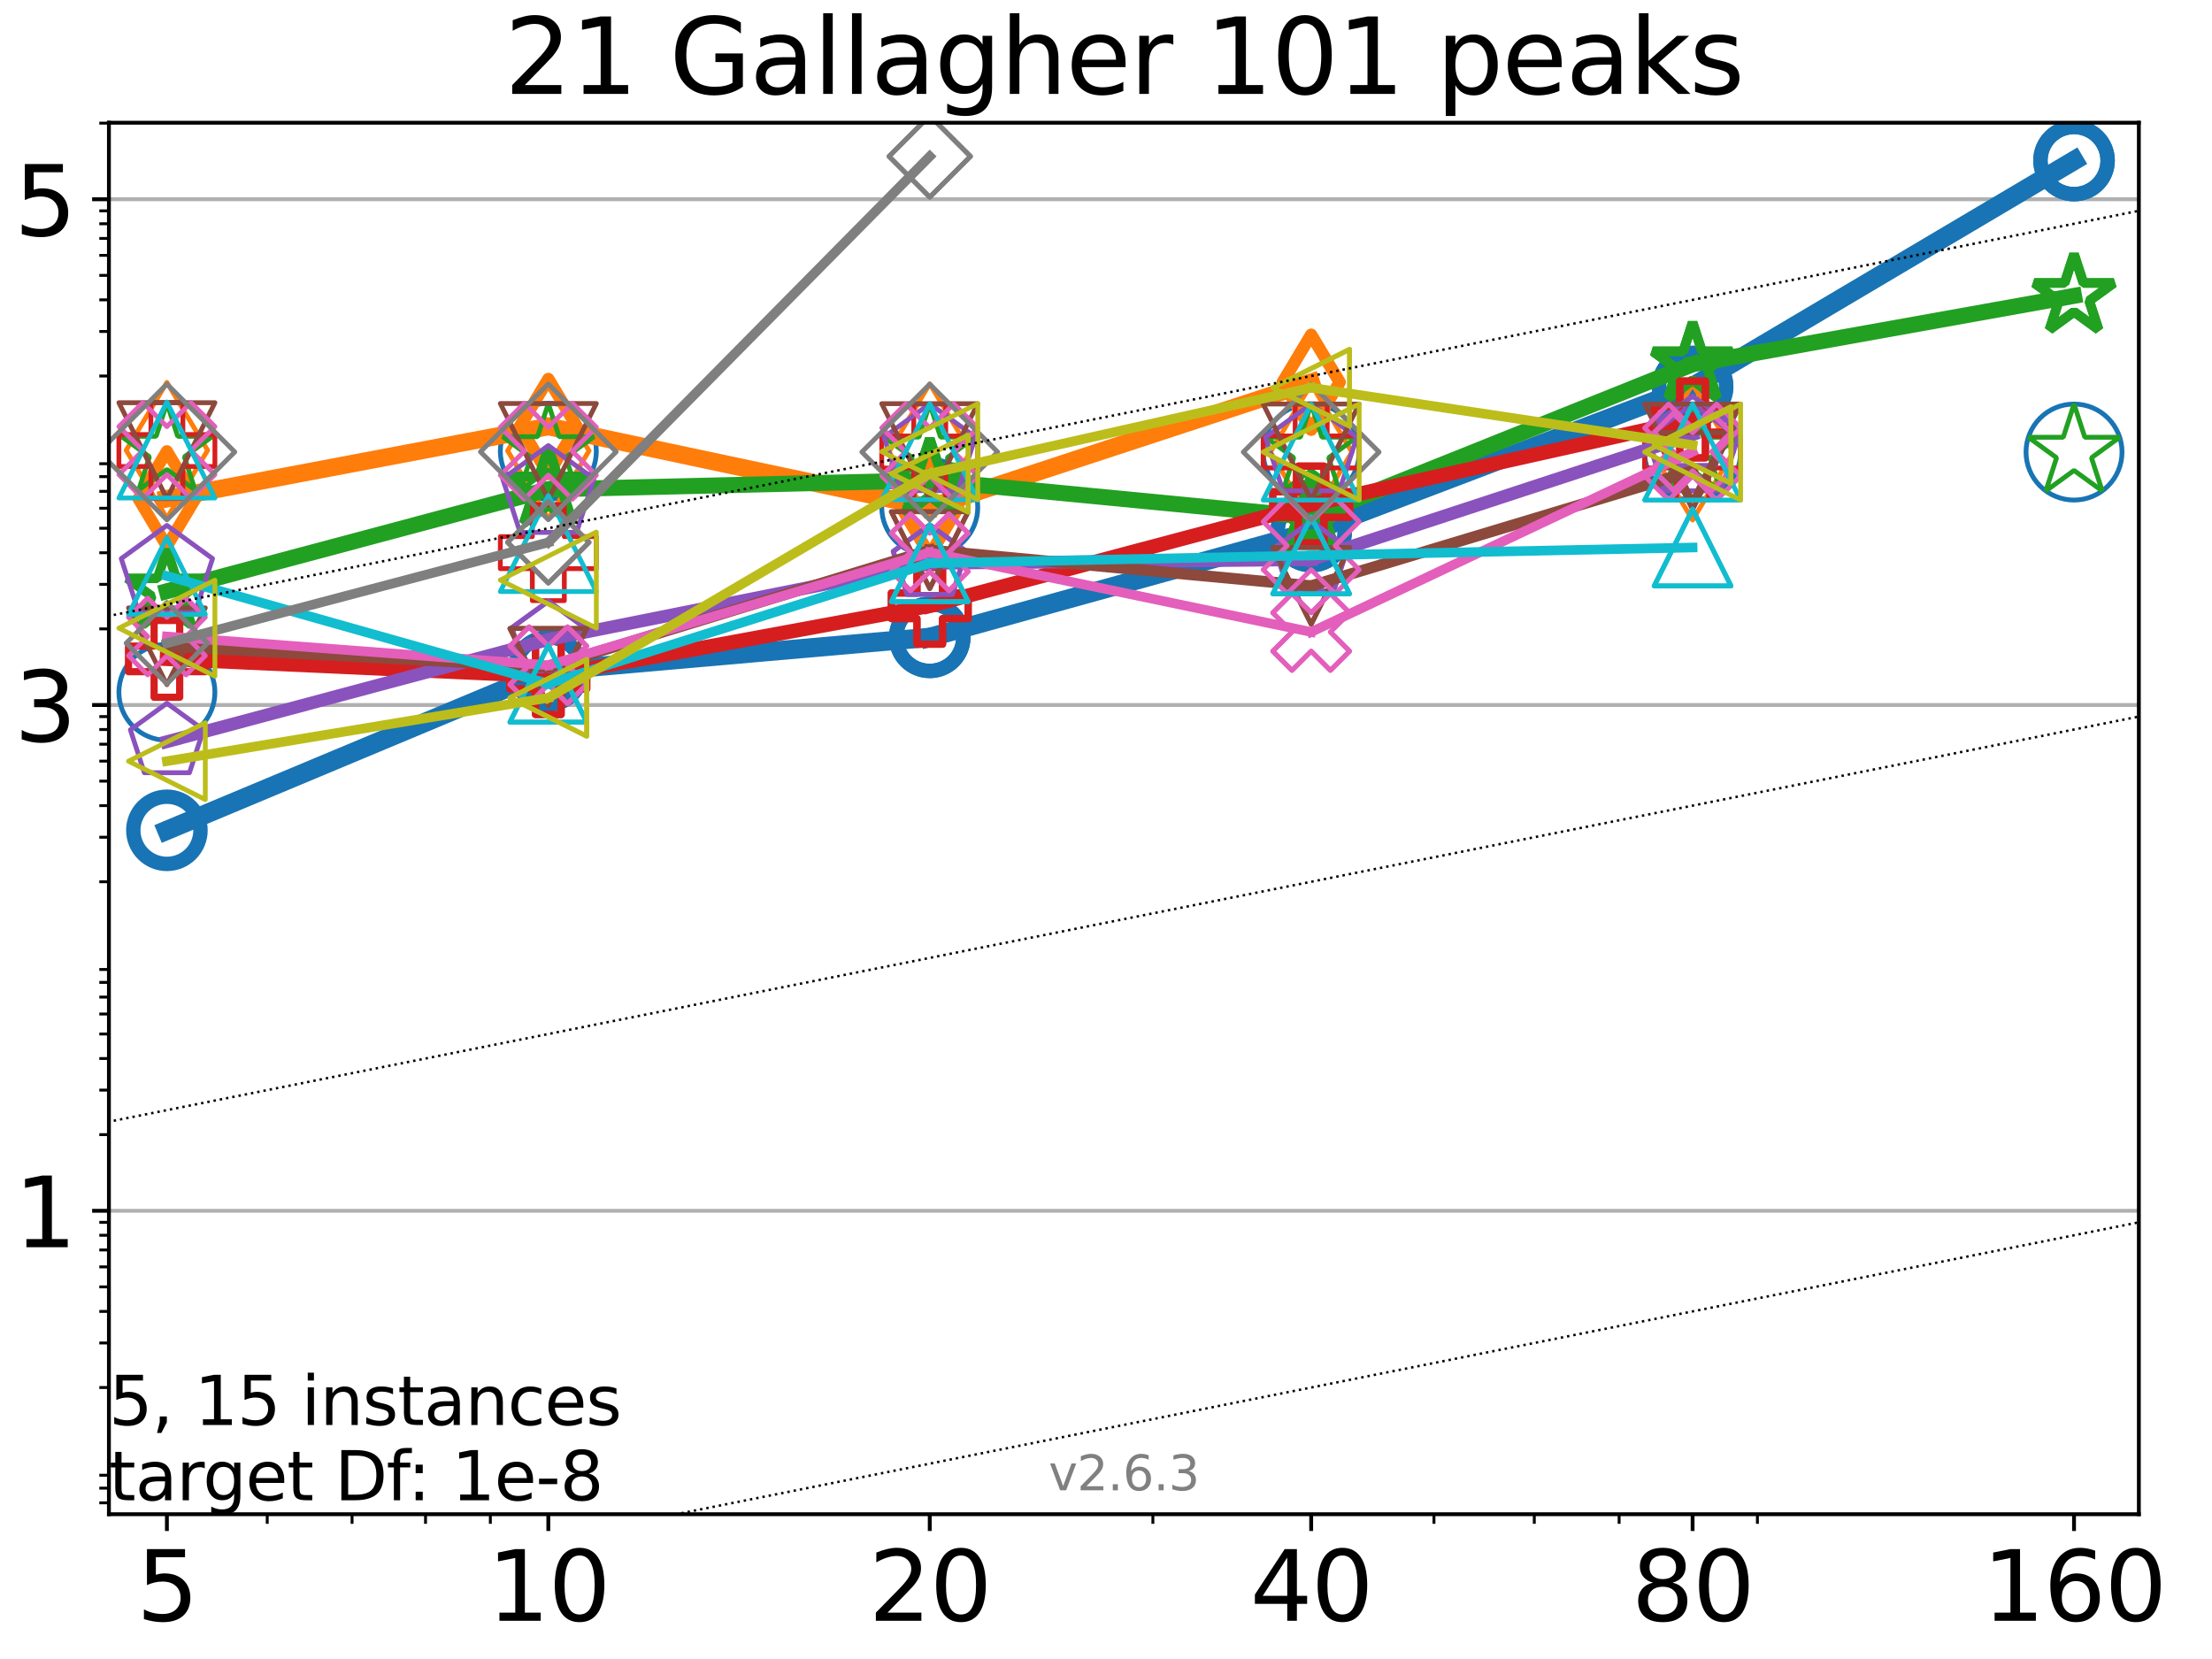 <?xml version="1.0" encoding="utf-8" standalone="no"?>
<!DOCTYPE svg PUBLIC "-//W3C//DTD SVG 1.1//EN"
  "http://www.w3.org/Graphics/SVG/1.1/DTD/svg11.dtd">
<svg height="345.6pt" version="1.1" viewBox="0 0 460.8 345.6" width="460.8pt" xmlns="http://www.w3.org/2000/svg" xmlns:xlink="http://www.w3.org/1999/xlink">
 <defs>
  <style type="text/css">*{stroke-linecap:butt;stroke-linejoin:round;}</style>
 </defs>
 <g id="figure_1">
  <g id="patch_1">
   <path d="M 0 345.6 
L 460.8 345.6 
L 460.8 0 
L 0 0 
z
" style="fill:#ffffff;"/>
  </g>
  <g id="axes_1">
   <g id="patch_2">
    <path d="M 22.69 315.44 
L 445.56 315.44 
L 445.56 25.56 
L 22.69 25.56 
z
" style="fill:#ffffff;"/>
   </g>
   <g id="matplotlib.axis_1">
    <g id="xtick_1">
     <g id="line2d_1">
      <defs>
       <path d="M 0 0 
L 0 3.5 
" id="m6626834ebb" style="stroke:#000000;stroke-width:0.8;"/>
      </defs>
      <g>
       <use style="stroke:#000000;stroke-width:0.8;" x="34.768" xlink:href="#m6626834ebb" y="315.44"/>
      </g>
     </g>
     <g id="text_1">
      <!-- 5 -->
      <g transform="translate(28.405 337.637)scale(0.2 -0.2)">
       <defs>
        <path d="M 691 4666 
L 3169 4666 
L 3169 4134 
L 1269 4134 
L 1269 2991 
Q 1406 3038 1543 3061 
Q 1681 3084 1819 3084 
Q 2600 3084 3056 2656 
Q 3513 2228 3513 1497 
Q 3513 744 3044 326 
Q 2575 -91 1722 -91 
Q 1428 -91 1123 -41 
Q 819 9 494 109 
L 494 744 
Q 775 591 1075 516 
Q 1375 441 1709 441 
Q 2250 441 2565 725 
Q 2881 1009 2881 1497 
Q 2881 1984 2565 2268 
Q 2250 2553 1709 2553 
Q 1456 2553 1204 2497 
Q 953 2441 691 2322 
L 691 4666 
z
" id="DejaVuSans-35" transform="scale(0.016)"/>
       </defs>
       <use xlink:href="#DejaVuSans-35"/>
      </g>
     </g>
    </g>
    <g id="xtick_2">
     <g id="line2d_2">
      <g>
       <use style="stroke:#000000;stroke-width:0.8;" x="114.226" xlink:href="#m6626834ebb" y="315.44"/>
      </g>
     </g>
     <g id="text_2">
      <!-- 10 -->
      <g transform="translate(101.501 337.637)scale(0.2 -0.2)">
       <defs>
        <path d="M 794 531 
L 1825 531 
L 1825 4091 
L 703 3866 
L 703 4441 
L 1819 4666 
L 2450 4666 
L 2450 531 
L 3481 531 
L 3481 0 
L 794 0 
L 794 531 
z
" id="DejaVuSans-31" transform="scale(0.016)"/>
        <path d="M 2034 4250 
Q 1547 4250 1301 3770 
Q 1056 3291 1056 2328 
Q 1056 1369 1301 889 
Q 1547 409 2034 409 
Q 2525 409 2770 889 
Q 3016 1369 3016 2328 
Q 3016 3291 2770 3770 
Q 2525 4250 2034 4250 
z
M 2034 4750 
Q 2819 4750 3233 4129 
Q 3647 3509 3647 2328 
Q 3647 1150 3233 529 
Q 2819 -91 2034 -91 
Q 1250 -91 836 529 
Q 422 1150 422 2328 
Q 422 3509 836 4129 
Q 1250 4750 2034 4750 
z
" id="DejaVuSans-30" transform="scale(0.016)"/>
       </defs>
       <use xlink:href="#DejaVuSans-31"/>
       <use x="63.623" xlink:href="#DejaVuSans-30"/>
      </g>
     </g>
    </g>
    <g id="xtick_3">
     <g id="line2d_3">
      <g>
       <use style="stroke:#000000;stroke-width:0.8;" x="193.684" xlink:href="#m6626834ebb" y="315.44"/>
      </g>
     </g>
     <g id="text_3">
      <!-- 20 -->
      <g transform="translate(180.959 337.637)scale(0.2 -0.2)">
       <defs>
        <path d="M 1228 531 
L 3431 531 
L 3431 0 
L 469 0 
L 469 531 
Q 828 903 1448 1529 
Q 2069 2156 2228 2338 
Q 2531 2678 2651 2914 
Q 2772 3150 2772 3378 
Q 2772 3750 2511 3984 
Q 2250 4219 1831 4219 
Q 1534 4219 1204 4116 
Q 875 4013 500 3803 
L 500 4441 
Q 881 4594 1212 4672 
Q 1544 4750 1819 4750 
Q 2544 4750 2975 4387 
Q 3406 4025 3406 3419 
Q 3406 3131 3298 2873 
Q 3191 2616 2906 2266 
Q 2828 2175 2409 1742 
Q 1991 1309 1228 531 
z
" id="DejaVuSans-32" transform="scale(0.016)"/>
       </defs>
       <use xlink:href="#DejaVuSans-32"/>
       <use x="63.623" xlink:href="#DejaVuSans-30"/>
      </g>
     </g>
    </g>
    <g id="xtick_4">
     <g id="line2d_4">
      <g>
       <use style="stroke:#000000;stroke-width:0.8;" x="273.142" xlink:href="#m6626834ebb" y="315.44"/>
      </g>
     </g>
     <g id="text_4">
      <!-- 40 -->
      <g transform="translate(260.417 337.637)scale(0.2 -0.2)">
       <defs>
        <path d="M 2419 4116 
L 825 1625 
L 2419 1625 
L 2419 4116 
z
M 2253 4666 
L 3047 4666 
L 3047 1625 
L 3713 1625 
L 3713 1100 
L 3047 1100 
L 3047 0 
L 2419 0 
L 2419 1100 
L 313 1100 
L 313 1709 
L 2253 4666 
z
" id="DejaVuSans-34" transform="scale(0.016)"/>
       </defs>
       <use xlink:href="#DejaVuSans-34"/>
       <use x="63.623" xlink:href="#DejaVuSans-30"/>
      </g>
     </g>
    </g>
    <g id="xtick_5">
     <g id="line2d_5">
      <g>
       <use style="stroke:#000000;stroke-width:0.8;" x="352.6" xlink:href="#m6626834ebb" y="315.44"/>
      </g>
     </g>
     <g id="text_5">
      <!-- 80 -->
      <g transform="translate(339.875 337.637)scale(0.2 -0.2)">
       <defs>
        <path d="M 2034 2216 
Q 1584 2216 1326 1975 
Q 1069 1734 1069 1313 
Q 1069 891 1326 650 
Q 1584 409 2034 409 
Q 2484 409 2743 651 
Q 3003 894 3003 1313 
Q 3003 1734 2745 1975 
Q 2488 2216 2034 2216 
z
M 1403 2484 
Q 997 2584 770 2862 
Q 544 3141 544 3541 
Q 544 4100 942 4425 
Q 1341 4750 2034 4750 
Q 2731 4750 3128 4425 
Q 3525 4100 3525 3541 
Q 3525 3141 3298 2862 
Q 3072 2584 2669 2484 
Q 3125 2378 3379 2068 
Q 3634 1759 3634 1313 
Q 3634 634 3220 271 
Q 2806 -91 2034 -91 
Q 1263 -91 848 271 
Q 434 634 434 1313 
Q 434 1759 690 2068 
Q 947 2378 1403 2484 
z
M 1172 3481 
Q 1172 3119 1398 2916 
Q 1625 2713 2034 2713 
Q 2441 2713 2670 2916 
Q 2900 3119 2900 3481 
Q 2900 3844 2670 4047 
Q 2441 4250 2034 4250 
Q 1625 4250 1398 4047 
Q 1172 3844 1172 3481 
z
" id="DejaVuSans-38" transform="scale(0.016)"/>
       </defs>
       <use xlink:href="#DejaVuSans-38"/>
       <use x="63.623" xlink:href="#DejaVuSans-30"/>
      </g>
     </g>
    </g>
    <g id="xtick_6">
     <g id="line2d_6">
      <g>
       <use style="stroke:#000000;stroke-width:0.8;" x="432.058" xlink:href="#m6626834ebb" y="315.44"/>
      </g>
     </g>
     <g id="text_6">
      <!-- 160 -->
      <g transform="translate(412.97 337.637)scale(0.2 -0.2)">
       <defs>
        <path d="M 2113 2584 
Q 1688 2584 1439 2293 
Q 1191 2003 1191 1497 
Q 1191 994 1439 701 
Q 1688 409 2113 409 
Q 2538 409 2786 701 
Q 3034 994 3034 1497 
Q 3034 2003 2786 2293 
Q 2538 2584 2113 2584 
z
M 3366 4563 
L 3366 3988 
Q 3128 4100 2886 4159 
Q 2644 4219 2406 4219 
Q 1781 4219 1451 3797 
Q 1122 3375 1075 2522 
Q 1259 2794 1537 2939 
Q 1816 3084 2150 3084 
Q 2853 3084 3261 2657 
Q 3669 2231 3669 1497 
Q 3669 778 3244 343 
Q 2819 -91 2113 -91 
Q 1303 -91 875 529 
Q 447 1150 447 2328 
Q 447 3434 972 4092 
Q 1497 4750 2381 4750 
Q 2619 4750 2861 4703 
Q 3103 4656 3366 4563 
z
" id="DejaVuSans-36" transform="scale(0.016)"/>
       </defs>
       <use xlink:href="#DejaVuSans-31"/>
       <use x="63.623" xlink:href="#DejaVuSans-36"/>
       <use x="127.246" xlink:href="#DejaVuSans-30"/>
      </g>
     </g>
    </g>
    <g id="xtick_7">
     <g id="line2d_7">
      <defs>
       <path d="M 0 0 
L 0 2 
" id="m91f72ee515" style="stroke:#000000;stroke-width:0.6;"/>
      </defs>
      <g>
       <use style="stroke:#000000;stroke-width:0.6;" x="55.668" xlink:href="#m91f72ee515" y="315.44"/>
      </g>
     </g>
    </g>
    <g id="xtick_8">
     <g id="line2d_8">
      <g>
       <use style="stroke:#000000;stroke-width:0.6;" x="73.339" xlink:href="#m91f72ee515" y="315.44"/>
      </g>
     </g>
    </g>
    <g id="xtick_9">
     <g id="line2d_9">
      <g>
       <use style="stroke:#000000;stroke-width:0.6;" x="88.646" xlink:href="#m91f72ee515" y="315.44"/>
      </g>
     </g>
    </g>
    <g id="xtick_10">
     <g id="line2d_10">
      <g>
       <use style="stroke:#000000;stroke-width:0.6;" x="102.148" xlink:href="#m91f72ee515" y="315.44"/>
      </g>
     </g>
    </g>
    <g id="xtick_11">
     <g id="line2d_11">
      <g>
       <use style="stroke:#000000;stroke-width:0.6;" x="240.164" xlink:href="#m91f72ee515" y="315.44"/>
      </g>
     </g>
    </g>
    <g id="xtick_12">
     <g id="line2d_12">
      <g>
       <use style="stroke:#000000;stroke-width:0.6;" x="298.721" xlink:href="#m91f72ee515" y="315.44"/>
      </g>
     </g>
    </g>
    <g id="xtick_13">
     <g id="line2d_13">
      <g>
       <use style="stroke:#000000;stroke-width:0.6;" x="319.622" xlink:href="#m91f72ee515" y="315.44"/>
      </g>
     </g>
    </g>
    <g id="xtick_14">
     <g id="line2d_14">
      <g>
       <use style="stroke:#000000;stroke-width:0.6;" x="337.293" xlink:href="#m91f72ee515" y="315.44"/>
      </g>
     </g>
    </g>
    <g id="xtick_15">
     <g id="line2d_15">
      <g>
       <use style="stroke:#000000;stroke-width:0.6;" x="366.102" xlink:href="#m91f72ee515" y="315.44"/>
      </g>
     </g>
    </g>
   </g>
   <g id="matplotlib.axis_2">
    <g id="ytick_1">
     <g id="line2d_16">
      <path clip-path="url(#p3a208c6395)" d="M 22.69 252.225 
L 445.56 252.225 
" style="fill:none;stroke:#b0b0b0;stroke-linecap:square;stroke-width:0.8;"/>
     </g>
     <g id="line2d_17">
      <defs>
       <path d="M 0 0 
L -3.5 0 
" id="mbc6feb5f16" style="stroke:#000000;stroke-width:0.8;"/>
      </defs>
      <g>
       <use style="stroke:#000000;stroke-width:0.8;" x="22.69" xlink:href="#mbc6feb5f16" y="252.225"/>
      </g>
     </g>
     <g id="text_7">
      <!-- 1 -->
      <g transform="translate(2.965 259.823)scale(0.2 -0.2)">
       <use xlink:href="#DejaVuSans-31"/>
      </g>
     </g>
    </g>
    <g id="ytick_2">
     <g id="line2d_18">
      <path clip-path="url(#p3a208c6395)" d="M 22.69 146.867 
L 445.56 146.867 
" style="fill:none;stroke:#b0b0b0;stroke-linecap:square;stroke-width:0.8;"/>
     </g>
     <g id="line2d_19">
      <g>
       <use style="stroke:#000000;stroke-width:0.8;" x="22.69" xlink:href="#mbc6feb5f16" y="146.867"/>
      </g>
     </g>
     <g id="text_8">
      <!-- 3 -->
      <g transform="translate(2.965 154.465)scale(0.2 -0.2)">
       <defs>
        <path d="M 2597 2516 
Q 3050 2419 3304 2112 
Q 3559 1806 3559 1356 
Q 3559 666 3084 287 
Q 2609 -91 1734 -91 
Q 1441 -91 1130 -33 
Q 819 25 488 141 
L 488 750 
Q 750 597 1062 519 
Q 1375 441 1716 441 
Q 2309 441 2620 675 
Q 2931 909 2931 1356 
Q 2931 1769 2642 2001 
Q 2353 2234 1838 2234 
L 1294 2234 
L 1294 2753 
L 1863 2753 
Q 2328 2753 2575 2939 
Q 2822 3125 2822 3475 
Q 2822 3834 2567 4026 
Q 2313 4219 1838 4219 
Q 1578 4219 1281 4162 
Q 984 4106 628 3988 
L 628 4550 
Q 988 4650 1302 4700 
Q 1616 4750 1894 4750 
Q 2613 4750 3031 4423 
Q 3450 4097 3450 3541 
Q 3450 3153 3228 2886 
Q 3006 2619 2597 2516 
z
" id="DejaVuSans-33" transform="scale(0.016)"/>
       </defs>
       <use xlink:href="#DejaVuSans-33"/>
      </g>
     </g>
    </g>
    <g id="ytick_3">
     <g id="line2d_20">
      <path clip-path="url(#p3a208c6395)" d="M 22.69 41.508 
L 445.56 41.508 
" style="fill:none;stroke:#b0b0b0;stroke-linecap:square;stroke-width:0.8;"/>
     </g>
     <g id="line2d_21">
      <g>
       <use style="stroke:#000000;stroke-width:0.8;" x="22.69" xlink:href="#mbc6feb5f16" y="41.508"/>
      </g>
     </g>
     <g id="text_9">
      <!-- 5 -->
      <g transform="translate(2.965 49.107)scale(0.2 -0.2)">
       <use xlink:href="#DejaVuSans-35"/>
      </g>
     </g>
    </g>
    <g id="ytick_4">
     <g id="line2d_22">
      <defs>
       <path d="M 0 0 
L -2 0 
" id="m55be71b959" style="stroke:#000000;stroke-width:0.6;"/>
      </defs>
      <g>
       <use style="stroke:#000000;stroke-width:0.6;" x="22.69" xlink:href="#m55be71b959" y="313.064"/>
      </g>
     </g>
    </g>
    <g id="ytick_5">
     <g id="line2d_23">
      <g>
       <use style="stroke:#000000;stroke-width:0.6;" x="22.69" xlink:href="#m55be71b959" y="310.009"/>
      </g>
     </g>
    </g>
    <g id="ytick_6">
     <g id="line2d_24">
      <g>
       <use style="stroke:#000000;stroke-width:0.6;" x="22.69" xlink:href="#m55be71b959" y="307.315"/>
      </g>
     </g>
    </g>
    <g id="ytick_7">
     <g id="line2d_25">
      <g>
       <use style="stroke:#000000;stroke-width:0.6;" x="22.69" xlink:href="#m55be71b959" y="289.046"/>
      </g>
     </g>
    </g>
    <g id="ytick_8">
     <g id="line2d_26">
      <g>
       <use style="stroke:#000000;stroke-width:0.6;" x="22.69" xlink:href="#m55be71b959" y="279.77"/>
      </g>
     </g>
    </g>
    <g id="ytick_9">
     <g id="line2d_27">
      <g>
       <use style="stroke:#000000;stroke-width:0.6;" x="22.69" xlink:href="#m55be71b959" y="273.188"/>
      </g>
     </g>
    </g>
    <g id="ytick_10">
     <g id="line2d_28">
      <g>
       <use style="stroke:#000000;stroke-width:0.6;" x="22.69" xlink:href="#m55be71b959" y="268.083"/>
      </g>
     </g>
    </g>
    <g id="ytick_11">
     <g id="line2d_29">
      <g>
       <use style="stroke:#000000;stroke-width:0.6;" x="22.69" xlink:href="#m55be71b959" y="263.912"/>
      </g>
     </g>
    </g>
    <g id="ytick_12">
     <g id="line2d_30">
      <g>
       <use style="stroke:#000000;stroke-width:0.6;" x="22.69" xlink:href="#m55be71b959" y="260.385"/>
      </g>
     </g>
    </g>
    <g id="ytick_13">
     <g id="line2d_31">
      <g>
       <use style="stroke:#000000;stroke-width:0.6;" x="22.69" xlink:href="#m55be71b959" y="257.33"/>
      </g>
     </g>
    </g>
    <g id="ytick_14">
     <g id="line2d_32">
      <g>
       <use style="stroke:#000000;stroke-width:0.6;" x="22.69" xlink:href="#m55be71b959" y="254.635"/>
      </g>
     </g>
    </g>
    <g id="ytick_15">
     <g id="line2d_33">
      <g>
       <use style="stroke:#000000;stroke-width:0.6;" x="22.69" xlink:href="#m55be71b959" y="236.367"/>
      </g>
     </g>
    </g>
    <g id="ytick_16">
     <g id="line2d_34">
      <g>
       <use style="stroke:#000000;stroke-width:0.6;" x="22.69" xlink:href="#m55be71b959" y="227.091"/>
      </g>
     </g>
    </g>
    <g id="ytick_17">
     <g id="line2d_35">
      <g>
       <use style="stroke:#000000;stroke-width:0.6;" x="22.69" xlink:href="#m55be71b959" y="220.509"/>
      </g>
     </g>
    </g>
    <g id="ytick_18">
     <g id="line2d_36">
      <g>
       <use style="stroke:#000000;stroke-width:0.6;" x="22.69" xlink:href="#m55be71b959" y="215.404"/>
      </g>
     </g>
    </g>
    <g id="ytick_19">
     <g id="line2d_37">
      <g>
       <use style="stroke:#000000;stroke-width:0.6;" x="22.69" xlink:href="#m55be71b959" y="211.233"/>
      </g>
     </g>
    </g>
    <g id="ytick_20">
     <g id="line2d_38">
      <g>
       <use style="stroke:#000000;stroke-width:0.6;" x="22.69" xlink:href="#m55be71b959" y="207.706"/>
      </g>
     </g>
    </g>
    <g id="ytick_21">
     <g id="line2d_39">
      <g>
       <use style="stroke:#000000;stroke-width:0.6;" x="22.69" xlink:href="#m55be71b959" y="204.651"/>
      </g>
     </g>
    </g>
    <g id="ytick_22">
     <g id="line2d_40">
      <g>
       <use style="stroke:#000000;stroke-width:0.6;" x="22.69" xlink:href="#m55be71b959" y="201.956"/>
      </g>
     </g>
    </g>
    <g id="ytick_23">
     <g id="line2d_41">
      <g>
       <use style="stroke:#000000;stroke-width:0.6;" x="22.69" xlink:href="#m55be71b959" y="183.688"/>
      </g>
     </g>
    </g>
    <g id="ytick_24">
     <g id="line2d_42">
      <g>
       <use style="stroke:#000000;stroke-width:0.6;" x="22.69" xlink:href="#m55be71b959" y="174.411"/>
      </g>
     </g>
    </g>
    <g id="ytick_25">
     <g id="line2d_43">
      <g>
       <use style="stroke:#000000;stroke-width:0.6;" x="22.69" xlink:href="#m55be71b959" y="167.83"/>
      </g>
     </g>
    </g>
    <g id="ytick_26">
     <g id="line2d_44">
      <g>
       <use style="stroke:#000000;stroke-width:0.6;" x="22.69" xlink:href="#m55be71b959" y="162.725"/>
      </g>
     </g>
    </g>
    <g id="ytick_27">
     <g id="line2d_45">
      <g>
       <use style="stroke:#000000;stroke-width:0.6;" x="22.69" xlink:href="#m55be71b959" y="158.553"/>
      </g>
     </g>
    </g>
    <g id="ytick_28">
     <g id="line2d_46">
      <g>
       <use style="stroke:#000000;stroke-width:0.6;" x="22.69" xlink:href="#m55be71b959" y="155.027"/>
      </g>
     </g>
    </g>
    <g id="ytick_29">
     <g id="line2d_47">
      <g>
       <use style="stroke:#000000;stroke-width:0.6;" x="22.69" xlink:href="#m55be71b959" y="151.972"/>
      </g>
     </g>
    </g>
    <g id="ytick_30">
     <g id="line2d_48">
      <g>
       <use style="stroke:#000000;stroke-width:0.6;" x="22.69" xlink:href="#m55be71b959" y="149.277"/>
      </g>
     </g>
    </g>
    <g id="ytick_31">
     <g id="line2d_49">
      <g>
       <use style="stroke:#000000;stroke-width:0.6;" x="22.69" xlink:href="#m55be71b959" y="131.009"/>
      </g>
     </g>
    </g>
    <g id="ytick_32">
     <g id="line2d_50">
      <g>
       <use style="stroke:#000000;stroke-width:0.6;" x="22.69" xlink:href="#m55be71b959" y="121.732"/>
      </g>
     </g>
    </g>
    <g id="ytick_33">
     <g id="line2d_51">
      <g>
       <use style="stroke:#000000;stroke-width:0.6;" x="22.69" xlink:href="#m55be71b959" y="115.151"/>
      </g>
     </g>
    </g>
    <g id="ytick_34">
     <g id="line2d_52">
      <g>
       <use style="stroke:#000000;stroke-width:0.6;" x="22.69" xlink:href="#m55be71b959" y="110.045"/>
      </g>
     </g>
    </g>
    <g id="ytick_35">
     <g id="line2d_53">
      <g>
       <use style="stroke:#000000;stroke-width:0.6;" x="22.69" xlink:href="#m55be71b959" y="105.874"/>
      </g>
     </g>
    </g>
    <g id="ytick_36">
     <g id="line2d_54">
      <g>
       <use style="stroke:#000000;stroke-width:0.6;" x="22.69" xlink:href="#m55be71b959" y="102.348"/>
      </g>
     </g>
    </g>
    <g id="ytick_37">
     <g id="line2d_55">
      <g>
       <use style="stroke:#000000;stroke-width:0.6;" x="22.69" xlink:href="#m55be71b959" y="99.293"/>
      </g>
     </g>
    </g>
    <g id="ytick_38">
     <g id="line2d_56">
      <g>
       <use style="stroke:#000000;stroke-width:0.6;" x="22.69" xlink:href="#m55be71b959" y="96.598"/>
      </g>
     </g>
    </g>
    <g id="ytick_39">
     <g id="line2d_57">
      <g>
       <use style="stroke:#000000;stroke-width:0.6;" x="22.69" xlink:href="#m55be71b959" y="78.329"/>
      </g>
     </g>
    </g>
    <g id="ytick_40">
     <g id="line2d_58">
      <g>
       <use style="stroke:#000000;stroke-width:0.6;" x="22.69" xlink:href="#m55be71b959" y="69.053"/>
      </g>
     </g>
    </g>
    <g id="ytick_41">
     <g id="line2d_59">
      <g>
       <use style="stroke:#000000;stroke-width:0.6;" x="22.69" xlink:href="#m55be71b959" y="62.471"/>
      </g>
     </g>
    </g>
    <g id="ytick_42">
     <g id="line2d_60">
      <g>
       <use style="stroke:#000000;stroke-width:0.6;" x="22.69" xlink:href="#m55be71b959" y="57.366"/>
      </g>
     </g>
    </g>
    <g id="ytick_43">
     <g id="line2d_61">
      <g>
       <use style="stroke:#000000;stroke-width:0.6;" x="22.69" xlink:href="#m55be71b959" y="53.195"/>
      </g>
     </g>
    </g>
    <g id="ytick_44">
     <g id="line2d_62">
      <g>
       <use style="stroke:#000000;stroke-width:0.6;" x="22.69" xlink:href="#m55be71b959" y="49.668"/>
      </g>
     </g>
    </g>
    <g id="ytick_45">
     <g id="line2d_63">
      <g>
       <use style="stroke:#000000;stroke-width:0.6;" x="22.69" xlink:href="#m55be71b959" y="46.613"/>
      </g>
     </g>
    </g>
    <g id="ytick_46">
     <g id="line2d_64">
      <g>
       <use style="stroke:#000000;stroke-width:0.6;" x="22.69" xlink:href="#m55be71b959" y="43.919"/>
      </g>
     </g>
    </g>
    <g id="ytick_47">
     <g id="line2d_65">
      <g>
       <use style="stroke:#000000;stroke-width:0.6;" x="22.69" xlink:href="#m55be71b959" y="25.65"/>
      </g>
     </g>
    </g>
   </g>
   <g id="line2d_66">
    <path clip-path="url(#p3a208c6395)" d="M 34.768 172.968 
L 114.226 139.742 
" style="fill:none;stroke:#1874b4;stroke-linecap:square;stroke-width:4;"/>
    <defs>
     <path d="M 0 7 
C 1.856 7 3.637 6.262 4.95 4.95 
C 6.262 3.637 7 1.856 7 0 
C 7 -1.856 6.262 -3.637 4.95 -4.95 
C 3.637 -6.262 1.856 -7 0 -7 
C -1.856 -7 -3.637 -6.262 -4.95 -4.95 
C -6.262 -3.637 -7 -1.856 -7 0 
C -7 1.856 -6.262 3.637 -4.95 4.95 
C -3.637 6.262 -1.856 7 0 7 
z
" id="m4c8c32ca4c" style="stroke:#1874b4;stroke-width:3;"/>
    </defs>
    <g clip-path="url(#p3a208c6395)">
     <use style="fill-opacity:0;stroke:#1874b4;stroke-width:3;" x="34.768" xlink:href="#m4c8c32ca4c" y="172.968"/>
     <use style="fill-opacity:0;stroke:#1874b4;stroke-width:3;" x="114.226" xlink:href="#m4c8c32ca4c" y="139.742"/>
    </g>
   </g>
   <g id="line2d_67">
    <path clip-path="url(#p3a208c6395)" d="M 114.226 139.742 
L 193.684 132.771 
" style="fill:none;stroke:#1874b4;stroke-linecap:square;stroke-width:4;"/>
    <g clip-path="url(#p3a208c6395)">
     <use style="fill-opacity:0;stroke:#1874b4;stroke-width:3;" x="114.226" xlink:href="#m4c8c32ca4c" y="139.742"/>
     <use style="fill-opacity:0;stroke:#1874b4;stroke-width:3;" x="193.684" xlink:href="#m4c8c32ca4c" y="132.771"/>
    </g>
   </g>
   <g id="line2d_68">
    <path clip-path="url(#p3a208c6395)" d="M 193.684 132.771 
L 273.142 110.745 
" style="fill:none;stroke:#1874b4;stroke-linecap:square;stroke-width:4;"/>
    <g clip-path="url(#p3a208c6395)">
     <use style="fill-opacity:0;stroke:#1874b4;stroke-width:3;" x="193.684" xlink:href="#m4c8c32ca4c" y="132.771"/>
     <use style="fill-opacity:0;stroke:#1874b4;stroke-width:3;" x="273.142" xlink:href="#m4c8c32ca4c" y="110.745"/>
    </g>
   </g>
   <g id="line2d_69">
    <path clip-path="url(#p3a208c6395)" d="M 273.142 110.745 
L 352.6 80.52 
" style="fill:none;stroke:#1874b4;stroke-linecap:square;stroke-width:4;"/>
    <g clip-path="url(#p3a208c6395)">
     <use style="fill-opacity:0;stroke:#1874b4;stroke-width:3;" x="273.142" xlink:href="#m4c8c32ca4c" y="110.745"/>
     <use style="fill-opacity:0;stroke:#1874b4;stroke-width:3;" x="352.6" xlink:href="#m4c8c32ca4c" y="80.52"/>
    </g>
   </g>
   <g id="line2d_70">
    <path clip-path="url(#p3a208c6395)" d="M 352.6 80.52 
L 432.058 33.447 
" style="fill:none;stroke:#1874b4;stroke-linecap:square;stroke-width:4;"/>
    <g clip-path="url(#p3a208c6395)">
     <use style="fill-opacity:0;stroke:#1874b4;stroke-width:3;" x="352.6" xlink:href="#m4c8c32ca4c" y="80.52"/>
     <use style="fill-opacity:0;stroke:#1874b4;stroke-width:3;" x="432.058" xlink:href="#m4c8c32ca4c" y="33.447"/>
    </g>
   </g>
   <g id="line2d_71">
    <path clip-path="url(#p3a208c6395)" d="M 432.058 33.447 
" style="fill:none;stroke:#1874b4;stroke-linecap:square;stroke-width:4;"/>
    <g clip-path="url(#p3a208c6395)">
     <use style="fill-opacity:0;stroke:#1874b4;stroke-width:3;" x="432.058" xlink:href="#m4c8c32ca4c" y="33.447"/>
    </g>
   </g>
   <g id="line2d_72"/>
   <g id="line2d_73">
    <defs>
     <path d="M 0 10 
C 2.652 10 5.196 8.946 7.071 7.071 
C 8.946 5.196 10 2.652 10 0 
C 10 -2.652 8.946 -5.196 7.071 -7.071 
C 5.196 -8.946 2.652 -10 0 -10 
C -2.652 -10 -5.196 -8.946 -7.071 -7.071 
C -8.946 -5.196 -10 -2.652 -10 0 
C -10 2.652 -8.946 5.196 -7.071 7.071 
C -5.196 8.946 -2.652 10 0 10 
z
" id="m46d6cec0e2" style="stroke:#1874b4;"/>
    </defs>
    <g clip-path="url(#p3a208c6395)">
     <use style="fill-opacity:0;stroke:#1874b4;" x="34.768" xlink:href="#m46d6cec0e2" y="144.213"/>
     <use style="fill-opacity:0;stroke:#1874b4;" x="114.226" xlink:href="#m46d6cec0e2" y="93.995"/>
     <use style="fill-opacity:0;stroke:#1874b4;" x="193.684" xlink:href="#m46d6cec0e2" y="105.697"/>
     <use style="fill-opacity:0;stroke:#1874b4;" x="273.142" xlink:href="#m46d6cec0e2" y="94.132"/>
     <use style="fill-opacity:0;stroke:#1874b4;" x="352.6" xlink:href="#m46d6cec0e2" y="94.173"/>
     <use style="fill-opacity:0;stroke:#1874b4;" x="432.058" xlink:href="#m46d6cec0e2" y="94.172"/>
    </g>
   </g>
   <g id="line2d_74">
    <path clip-path="url(#p3a208c6395)" d="M 34.768 103.885 
L 114.226 88.846 
" style="fill:none;stroke:#ff7d0b;stroke-linecap:square;stroke-width:3.667;"/>
    <defs>
     <path d="M 0 9.899 
L 5.94 0 
L 0 -9.899 
L -5.94 0 
z
" id="mf51cdf508d" style="stroke:#ff7d0b;stroke-linejoin:miter;stroke-width:2.5;"/>
    </defs>
    <g clip-path="url(#p3a208c6395)">
     <use style="fill-opacity:0;stroke:#ff7d0b;stroke-linejoin:miter;stroke-width:2.5;" x="34.768" xlink:href="#mf51cdf508d" y="103.885"/>
     <use style="fill-opacity:0;stroke:#ff7d0b;stroke-linejoin:miter;stroke-width:2.5;" x="114.226" xlink:href="#mf51cdf508d" y="88.846"/>
    </g>
   </g>
   <g id="line2d_75">
    <path clip-path="url(#p3a208c6395)" d="M 114.226 88.846 
L 193.684 105.71 
" style="fill:none;stroke:#ff7d0b;stroke-linecap:square;stroke-width:3.667;"/>
    <g clip-path="url(#p3a208c6395)">
     <use style="fill-opacity:0;stroke:#ff7d0b;stroke-linejoin:miter;stroke-width:2.5;" x="114.226" xlink:href="#mf51cdf508d" y="88.846"/>
     <use style="fill-opacity:0;stroke:#ff7d0b;stroke-linejoin:miter;stroke-width:2.5;" x="193.684" xlink:href="#mf51cdf508d" y="105.71"/>
    </g>
   </g>
   <g id="line2d_76">
    <path clip-path="url(#p3a208c6395)" d="M 193.684 105.71 
L 273.142 79.625 
" style="fill:none;stroke:#ff7d0b;stroke-linecap:square;stroke-width:3.667;"/>
    <g clip-path="url(#p3a208c6395)">
     <use style="fill-opacity:0;stroke:#ff7d0b;stroke-linejoin:miter;stroke-width:2.5;" x="193.684" xlink:href="#mf51cdf508d" y="105.71"/>
     <use style="fill-opacity:0;stroke:#ff7d0b;stroke-linejoin:miter;stroke-width:2.5;" x="273.142" xlink:href="#mf51cdf508d" y="79.625"/>
    </g>
   </g>
   <g id="line2d_77">
    <path clip-path="url(#p3a208c6395)" d="M 273.142 79.625 
" style="fill:none;stroke:#ff7d0b;stroke-linecap:square;stroke-width:3.667;"/>
    <g clip-path="url(#p3a208c6395)">
     <use style="fill-opacity:0;stroke:#ff7d0b;stroke-linejoin:miter;stroke-width:2.5;" x="273.142" xlink:href="#mf51cdf508d" y="79.625"/>
    </g>
   </g>
   <g id="line2d_78"/>
   <g id="line2d_79">
    <defs>
     <path d="M 0 14.142 
L 8.485 0 
L 0 -14.142 
L -8.485 0 
z
" id="m225f982b5a" style="stroke:#ff7d0b;stroke-linejoin:miter;"/>
    </defs>
    <g clip-path="url(#p3a208c6395)">
     <use style="fill-opacity:0;stroke:#ff7d0b;stroke-linejoin:miter;" x="34.768" xlink:href="#m225f982b5a" y="93.803"/>
     <use style="fill-opacity:0;stroke:#ff7d0b;stroke-linejoin:miter;" x="114.226" xlink:href="#m225f982b5a" y="93.904"/>
     <use style="fill-opacity:0;stroke:#ff7d0b;stroke-linejoin:miter;" x="193.684" xlink:href="#m225f982b5a" y="94.1"/>
     <use style="fill-opacity:0;stroke:#ff7d0b;stroke-linejoin:miter;" x="273.142" xlink:href="#m225f982b5a" y="94.181"/>
     <use style="fill-opacity:0;stroke:#ff7d0b;stroke-linejoin:miter;" x="352.6" xlink:href="#m225f982b5a" y="94.187"/>
    </g>
   </g>
   <g id="line2d_80">
    <path clip-path="url(#p3a208c6395)" d="M 34.768 123.164 
L 114.226 101.951 
" style="fill:none;stroke:#22a022;stroke-linecap:square;stroke-width:3.333;"/>
    <defs>
     <path d="M 0 -8.7 
L -1.953 -2.688 
L -8.274 -2.688 
L -3.16 1.027 
L -5.114 7.038 
L -0 3.323 
L 5.114 7.038 
L 3.16 1.027 
L 8.274 -2.688 
L 1.953 -2.688 
z
" id="m36d14dfb18" style="stroke:#22a022;stroke-linejoin:bevel;stroke-width:2;"/>
    </defs>
    <g clip-path="url(#p3a208c6395)">
     <use style="fill-opacity:0;stroke:#22a022;stroke-linejoin:bevel;stroke-width:2;" x="34.768" xlink:href="#m36d14dfb18" y="123.164"/>
     <use style="fill-opacity:0;stroke:#22a022;stroke-linejoin:bevel;stroke-width:2;" x="114.226" xlink:href="#m36d14dfb18" y="101.951"/>
    </g>
   </g>
   <g id="line2d_81">
    <path clip-path="url(#p3a208c6395)" d="M 114.226 101.951 
L 193.684 100.062 
" style="fill:none;stroke:#22a022;stroke-linecap:square;stroke-width:3.333;"/>
    <g clip-path="url(#p3a208c6395)">
     <use style="fill-opacity:0;stroke:#22a022;stroke-linejoin:bevel;stroke-width:2;" x="114.226" xlink:href="#m36d14dfb18" y="101.951"/>
     <use style="fill-opacity:0;stroke:#22a022;stroke-linejoin:bevel;stroke-width:2;" x="193.684" xlink:href="#m36d14dfb18" y="100.062"/>
    </g>
   </g>
   <g id="line2d_82">
    <path clip-path="url(#p3a208c6395)" d="M 193.684 100.062 
L 273.142 107.731 
" style="fill:none;stroke:#22a022;stroke-linecap:square;stroke-width:3.333;"/>
    <g clip-path="url(#p3a208c6395)">
     <use style="fill-opacity:0;stroke:#22a022;stroke-linejoin:bevel;stroke-width:2;" x="193.684" xlink:href="#m36d14dfb18" y="100.062"/>
     <use style="fill-opacity:0;stroke:#22a022;stroke-linejoin:bevel;stroke-width:2;" x="273.142" xlink:href="#m36d14dfb18" y="107.731"/>
    </g>
   </g>
   <g id="line2d_83">
    <path clip-path="url(#p3a208c6395)" d="M 273.142 107.731 
L 352.6 75.882 
" style="fill:none;stroke:#22a022;stroke-linecap:square;stroke-width:3.333;"/>
    <g clip-path="url(#p3a208c6395)">
     <use style="fill-opacity:0;stroke:#22a022;stroke-linejoin:bevel;stroke-width:2;" x="273.142" xlink:href="#m36d14dfb18" y="107.731"/>
     <use style="fill-opacity:0;stroke:#22a022;stroke-linejoin:bevel;stroke-width:2;" x="352.6" xlink:href="#m36d14dfb18" y="75.882"/>
    </g>
   </g>
   <g id="line2d_84">
    <path clip-path="url(#p3a208c6395)" d="M 352.6 75.882 
L 432.058 61.634 
" style="fill:none;stroke:#22a022;stroke-linecap:square;stroke-width:3.333;"/>
    <g clip-path="url(#p3a208c6395)">
     <use style="fill-opacity:0;stroke:#22a022;stroke-linejoin:bevel;stroke-width:2;" x="352.6" xlink:href="#m36d14dfb18" y="75.882"/>
     <use style="fill-opacity:0;stroke:#22a022;stroke-linejoin:bevel;stroke-width:2;" x="432.058" xlink:href="#m36d14dfb18" y="61.634"/>
    </g>
   </g>
   <g id="line2d_85">
    <path clip-path="url(#p3a208c6395)" d="M 432.058 61.634 
" style="fill:none;stroke:#22a022;stroke-linecap:square;stroke-width:3.333;"/>
    <g clip-path="url(#p3a208c6395)">
     <use style="fill-opacity:0;stroke:#22a022;stroke-linejoin:bevel;stroke-width:2;" x="432.058" xlink:href="#m36d14dfb18" y="61.634"/>
    </g>
   </g>
   <g id="line2d_86"/>
   <g id="line2d_87">
    <defs>
     <path d="M 0 -10 
L -2.245 -3.09 
L -9.511 -3.09 
L -3.633 1.18 
L -5.878 8.09 
L -0 3.82 
L 5.878 8.09 
L 3.633 1.18 
L 9.511 -3.09 
L 2.245 -3.09 
z
" id="m23333d6f0f" style="stroke:#22a022;stroke-linejoin:bevel;"/>
    </defs>
    <g clip-path="url(#p3a208c6395)">
     <use style="fill-opacity:0;stroke:#22a022;stroke-linejoin:bevel;" x="34.768" xlink:href="#m23333d6f0f" y="93.983"/>
     <use style="fill-opacity:0;stroke:#22a022;stroke-linejoin:bevel;" x="114.226" xlink:href="#m23333d6f0f" y="94.06"/>
     <use style="fill-opacity:0;stroke:#22a022;stroke-linejoin:bevel;" x="193.684" xlink:href="#m23333d6f0f" y="94.147"/>
     <use style="fill-opacity:0;stroke:#22a022;stroke-linejoin:bevel;" x="273.142" xlink:href="#m23333d6f0f" y="94.164"/>
     <use style="fill-opacity:0;stroke:#22a022;stroke-linejoin:bevel;" x="352.6" xlink:href="#m23333d6f0f" y="94.172"/>
     <use style="fill-opacity:0;stroke:#22a022;stroke-linejoin:bevel;" x="432.058" xlink:href="#m23333d6f0f" y="94.18"/>
    </g>
   </g>
   <g id="line2d_88">
    <path clip-path="url(#p3a208c6395)" d="M 34.768 137.253 
L 114.226 140.848 
" style="fill:none;stroke:#d61e1f;stroke-linecap:square;stroke-width:3;"/>
    <defs>
     <path d="M -2.667 8 
L 2.667 8 
L 2.667 2.667 
L 8 2.667 
L 8 -2.667 
L 2.667 -2.667 
L 2.667 -8 
L -2.667 -8 
L -2.667 -2.667 
L -8 -2.667 
L -8 2.667 
L -2.667 2.667 
z
" id="m705e5eb174" style="stroke:#d61e1f;stroke-linejoin:miter;stroke-width:1.5;"/>
    </defs>
    <g clip-path="url(#p3a208c6395)">
     <use style="fill-opacity:0;stroke:#d61e1f;stroke-linejoin:miter;stroke-width:1.5;" x="34.768" xlink:href="#m705e5eb174" y="137.253"/>
     <use style="fill-opacity:0;stroke:#d61e1f;stroke-linejoin:miter;stroke-width:1.5;" x="114.226" xlink:href="#m705e5eb174" y="140.848"/>
    </g>
   </g>
   <g id="line2d_89">
    <path clip-path="url(#p3a208c6395)" d="M 114.226 140.848 
L 193.684 126.196 
" style="fill:none;stroke:#d61e1f;stroke-linecap:square;stroke-width:3;"/>
    <g clip-path="url(#p3a208c6395)">
     <use style="fill-opacity:0;stroke:#d61e1f;stroke-linejoin:miter;stroke-width:1.5;" x="114.226" xlink:href="#m705e5eb174" y="140.848"/>
     <use style="fill-opacity:0;stroke:#d61e1f;stroke-linejoin:miter;stroke-width:1.5;" x="193.684" xlink:href="#m705e5eb174" y="126.196"/>
    </g>
   </g>
   <g id="line2d_90">
    <path clip-path="url(#p3a208c6395)" d="M 193.684 126.196 
L 273.142 105.101 
" style="fill:none;stroke:#d61e1f;stroke-linecap:square;stroke-width:3;"/>
    <g clip-path="url(#p3a208c6395)">
     <use style="fill-opacity:0;stroke:#d61e1f;stroke-linejoin:miter;stroke-width:1.5;" x="193.684" xlink:href="#m705e5eb174" y="126.196"/>
     <use style="fill-opacity:0;stroke:#d61e1f;stroke-linejoin:miter;stroke-width:1.5;" x="273.142" xlink:href="#m705e5eb174" y="105.101"/>
    </g>
   </g>
   <g id="line2d_91">
    <path clip-path="url(#p3a208c6395)" d="M 273.142 105.101 
L 352.6 87.376 
" style="fill:none;stroke:#d61e1f;stroke-linecap:square;stroke-width:3;"/>
    <g clip-path="url(#p3a208c6395)">
     <use style="fill-opacity:0;stroke:#d61e1f;stroke-linejoin:miter;stroke-width:1.5;" x="273.142" xlink:href="#m705e5eb174" y="105.101"/>
     <use style="fill-opacity:0;stroke:#d61e1f;stroke-linejoin:miter;stroke-width:1.5;" x="352.6" xlink:href="#m705e5eb174" y="87.376"/>
    </g>
   </g>
   <g id="line2d_92">
    <path clip-path="url(#p3a208c6395)" d="M 352.6 87.376 
" style="fill:none;stroke:#d61e1f;stroke-linecap:square;stroke-width:3;"/>
    <g clip-path="url(#p3a208c6395)">
     <use style="fill-opacity:0;stroke:#d61e1f;stroke-linejoin:miter;stroke-width:1.5;" x="352.6" xlink:href="#m705e5eb174" y="87.376"/>
    </g>
   </g>
   <g id="line2d_93"/>
   <g id="line2d_94">
    <defs>
     <path d="M -3.333 10 
L 3.333 10 
L 3.333 3.333 
L 10 3.333 
L 10 -3.333 
L 3.333 -3.333 
L 3.333 -10 
L -3.333 -10 
L -3.333 -3.333 
L -10 -3.333 
L -10 3.333 
L -3.333 3.333 
z
" id="m2777716f0b" style="stroke:#d61e1f;stroke-linejoin:miter;"/>
    </defs>
    <g clip-path="url(#p3a208c6395)">
     <use style="fill-opacity:0;stroke:#d61e1f;stroke-linejoin:miter;" x="34.768" xlink:href="#m2777716f0b" y="93.85"/>
     <use style="fill-opacity:0;stroke:#d61e1f;stroke-linejoin:miter;" x="114.226" xlink:href="#m2777716f0b" y="115.123"/>
     <use style="fill-opacity:0;stroke:#d61e1f;stroke-linejoin:miter;" x="193.684" xlink:href="#m2777716f0b" y="94.165"/>
     <use style="fill-opacity:0;stroke:#d61e1f;stroke-linejoin:miter;" x="273.142" xlink:href="#m2777716f0b" y="94.148"/>
     <use style="fill-opacity:0;stroke:#d61e1f;stroke-linejoin:miter;" x="352.6" xlink:href="#m2777716f0b" y="94.157"/>
    </g>
   </g>
   <g id="line2d_95">
    <path clip-path="url(#p3a208c6395)" d="M 34.768 154.502 
L 114.226 133.239 
" style="fill:none;stroke:#8a52bd;stroke-linecap:square;stroke-width:2.667;"/>
    <defs>
     <path d="M 0 -8 
L -7.608 -2.472 
L -4.702 6.472 
L 4.702 6.472 
L 7.608 -2.472 
z
" id="m225b282466" style="stroke:#8a52bd;stroke-linejoin:miter;"/>
    </defs>
    <g clip-path="url(#p3a208c6395)">
     <use style="fill-opacity:0;stroke:#8a52bd;stroke-linejoin:miter;" x="34.768" xlink:href="#m225b282466" y="154.502"/>
     <use style="fill-opacity:0;stroke:#8a52bd;stroke-linejoin:miter;" x="114.226" xlink:href="#m225b282466" y="133.239"/>
    </g>
   </g>
   <g id="line2d_96">
    <path clip-path="url(#p3a208c6395)" d="M 114.226 133.239 
L 193.684 117.335 
" style="fill:none;stroke:#8a52bd;stroke-linecap:square;stroke-width:2.667;"/>
    <g clip-path="url(#p3a208c6395)">
     <use style="fill-opacity:0;stroke:#8a52bd;stroke-linejoin:miter;" x="114.226" xlink:href="#m225b282466" y="133.239"/>
     <use style="fill-opacity:0;stroke:#8a52bd;stroke-linejoin:miter;" x="193.684" xlink:href="#m225b282466" y="117.335"/>
    </g>
   </g>
   <g id="line2d_97">
    <path clip-path="url(#p3a208c6395)" d="M 193.684 117.335 
L 273.142 116.583 
" style="fill:none;stroke:#8a52bd;stroke-linecap:square;stroke-width:2.667;"/>
    <g clip-path="url(#p3a208c6395)">
     <use style="fill-opacity:0;stroke:#8a52bd;stroke-linejoin:miter;" x="193.684" xlink:href="#m225b282466" y="117.335"/>
     <use style="fill-opacity:0;stroke:#8a52bd;stroke-linejoin:miter;" x="273.142" xlink:href="#m225b282466" y="116.583"/>
    </g>
   </g>
   <g id="line2d_98">
    <path clip-path="url(#p3a208c6395)" d="M 273.142 116.583 
L 352.6 90.528 
" style="fill:none;stroke:#8a52bd;stroke-linecap:square;stroke-width:2.667;"/>
    <g clip-path="url(#p3a208c6395)">
     <use style="fill-opacity:0;stroke:#8a52bd;stroke-linejoin:miter;" x="273.142" xlink:href="#m225b282466" y="116.583"/>
     <use style="fill-opacity:0;stroke:#8a52bd;stroke-linejoin:miter;" x="352.6" xlink:href="#m225b282466" y="90.528"/>
    </g>
   </g>
   <g id="line2d_99">
    <path clip-path="url(#p3a208c6395)" d="M 352.6 90.528 
" style="fill:none;stroke:#8a52bd;stroke-linecap:square;stroke-width:2.667;"/>
    <g clip-path="url(#p3a208c6395)">
     <use style="fill-opacity:0;stroke:#8a52bd;stroke-linejoin:miter;" x="352.6" xlink:href="#m225b282466" y="90.528"/>
    </g>
   </g>
   <g id="line2d_100"/>
   <g id="line2d_101">
    <defs>
     <path d="M 0 -10 
L -9.511 -3.09 
L -5.878 8.09 
L 5.878 8.09 
L 9.511 -3.09 
z
" id="m6367527cf9" style="stroke:#8a52bd;stroke-linejoin:miter;"/>
    </defs>
    <g clip-path="url(#p3a208c6395)">
     <use style="fill-opacity:0;stroke:#8a52bd;stroke-linejoin:miter;" x="34.768" xlink:href="#m6367527cf9" y="119.452"/>
     <use style="fill-opacity:0;stroke:#8a52bd;stroke-linejoin:miter;" x="114.226" xlink:href="#m6367527cf9" y="102.821"/>
     <use style="fill-opacity:0;stroke:#8a52bd;stroke-linejoin:miter;" x="193.684" xlink:href="#m6367527cf9" y="94.13"/>
     <use style="fill-opacity:0;stroke:#8a52bd;stroke-linejoin:miter;" x="273.142" xlink:href="#m6367527cf9" y="94.166"/>
     <use style="fill-opacity:0;stroke:#8a52bd;stroke-linejoin:miter;" x="352.6" xlink:href="#m6367527cf9" y="94.16"/>
    </g>
   </g>
   <g id="line2d_102">
    <path clip-path="url(#p3a208c6395)" d="M 34.768 134.631 
L 114.226 138.929 
" style="fill:none;stroke:#8c493c;stroke-linecap:square;stroke-width:2.333;"/>
    <defs>
     <path d="M -0 8 
L 8 -8 
L -8 -8 
z
" id="m49225a7a67" style="stroke:#8c493c;stroke-linejoin:miter;"/>
    </defs>
    <g clip-path="url(#p3a208c6395)">
     <use style="fill-opacity:0;stroke:#8c493c;stroke-linejoin:miter;" x="34.768" xlink:href="#m49225a7a67" y="134.631"/>
     <use style="fill-opacity:0;stroke:#8c493c;stroke-linejoin:miter;" x="114.226" xlink:href="#m49225a7a67" y="138.929"/>
    </g>
   </g>
   <g id="line2d_103">
    <path clip-path="url(#p3a208c6395)" d="M 114.226 138.929 
L 193.684 114.605 
" style="fill:none;stroke:#8c493c;stroke-linecap:square;stroke-width:2.333;"/>
    <g clip-path="url(#p3a208c6395)">
     <use style="fill-opacity:0;stroke:#8c493c;stroke-linejoin:miter;" x="114.226" xlink:href="#m49225a7a67" y="138.929"/>
     <use style="fill-opacity:0;stroke:#8c493c;stroke-linejoin:miter;" x="193.684" xlink:href="#m49225a7a67" y="114.605"/>
    </g>
   </g>
   <g id="line2d_104">
    <path clip-path="url(#p3a208c6395)" d="M 193.684 114.605 
L 273.142 122.047 
" style="fill:none;stroke:#8c493c;stroke-linecap:square;stroke-width:2.333;"/>
    <g clip-path="url(#p3a208c6395)">
     <use style="fill-opacity:0;stroke:#8c493c;stroke-linejoin:miter;" x="193.684" xlink:href="#m49225a7a67" y="114.605"/>
     <use style="fill-opacity:0;stroke:#8c493c;stroke-linejoin:miter;" x="273.142" xlink:href="#m49225a7a67" y="122.047"/>
    </g>
   </g>
   <g id="line2d_105">
    <path clip-path="url(#p3a208c6395)" d="M 273.142 122.047 
L 352.6 98.1 
" style="fill:none;stroke:#8c493c;stroke-linecap:square;stroke-width:2.333;"/>
    <g clip-path="url(#p3a208c6395)">
     <use style="fill-opacity:0;stroke:#8c493c;stroke-linejoin:miter;" x="273.142" xlink:href="#m49225a7a67" y="122.047"/>
     <use style="fill-opacity:0;stroke:#8c493c;stroke-linejoin:miter;" x="352.6" xlink:href="#m49225a7a67" y="98.1"/>
    </g>
   </g>
   <g id="line2d_106">
    <path clip-path="url(#p3a208c6395)" d="M 352.6 98.1 
" style="fill:none;stroke:#8c493c;stroke-linecap:square;stroke-width:2.333;"/>
    <g clip-path="url(#p3a208c6395)">
     <use style="fill-opacity:0;stroke:#8c493c;stroke-linejoin:miter;" x="352.6" xlink:href="#m49225a7a67" y="98.1"/>
    </g>
   </g>
   <g id="line2d_107"/>
   <g id="line2d_108">
    <defs>
     <path d="M -0 10 
L 10 -10 
L -10 -10 
z
" id="m75bdebd91a" style="stroke:#8c493c;stroke-linejoin:miter;"/>
    </defs>
    <g clip-path="url(#p3a208c6395)">
     <use style="fill-opacity:0;stroke:#8c493c;stroke-linejoin:miter;" x="34.768" xlink:href="#m75bdebd91a" y="93.889"/>
     <use style="fill-opacity:0;stroke:#8c493c;stroke-linejoin:miter;" x="114.226" xlink:href="#m75bdebd91a" y="94.058"/>
     <use style="fill-opacity:0;stroke:#8c493c;stroke-linejoin:miter;" x="193.684" xlink:href="#m75bdebd91a" y="94.095"/>
     <use style="fill-opacity:0;stroke:#8c493c;stroke-linejoin:miter;" x="273.142" xlink:href="#m75bdebd91a" y="94.17"/>
     <use style="fill-opacity:0;stroke:#8c493c;stroke-linejoin:miter;" x="352.6" xlink:href="#m75bdebd91a" y="94.166"/>
    </g>
   </g>
   <g id="line2d_109">
    <path clip-path="url(#p3a208c6395)" d="M 34.768 132.593 
L 114.226 138.582 
" style="fill:none;stroke:#e35fbb;stroke-linecap:square;stroke-width:2;"/>
    <defs>
     <path d="M -4 8 
L 0 4 
L 4 8 
L 8 4 
L 4 0 
L 8 -4 
L 4 -8 
L 0 -4 
L -4 -8 
L -8 -4 
L -4 0 
L -8 4 
z
" id="ma5f3263fd1" style="stroke:#e35fbb;stroke-linejoin:miter;"/>
    </defs>
    <g clip-path="url(#p3a208c6395)">
     <use style="fill-opacity:0;stroke:#e35fbb;stroke-linejoin:miter;" x="34.768" xlink:href="#ma5f3263fd1" y="132.593"/>
     <use style="fill-opacity:0;stroke:#e35fbb;stroke-linejoin:miter;" x="114.226" xlink:href="#ma5f3263fd1" y="138.582"/>
    </g>
   </g>
   <g id="line2d_110">
    <path clip-path="url(#p3a208c6395)" d="M 114.226 138.582 
L 193.684 115.06 
" style="fill:none;stroke:#e35fbb;stroke-linecap:square;stroke-width:2;"/>
    <g clip-path="url(#p3a208c6395)">
     <use style="fill-opacity:0;stroke:#e35fbb;stroke-linejoin:miter;" x="114.226" xlink:href="#ma5f3263fd1" y="138.582"/>
     <use style="fill-opacity:0;stroke:#e35fbb;stroke-linejoin:miter;" x="193.684" xlink:href="#ma5f3263fd1" y="115.06"/>
    </g>
   </g>
   <g id="line2d_111">
    <path clip-path="url(#p3a208c6395)" d="M 193.684 115.06 
L 273.142 131.652 
" style="fill:none;stroke:#e35fbb;stroke-linecap:square;stroke-width:2;"/>
    <g clip-path="url(#p3a208c6395)">
     <use style="fill-opacity:0;stroke:#e35fbb;stroke-linejoin:miter;" x="193.684" xlink:href="#ma5f3263fd1" y="115.06"/>
     <use style="fill-opacity:0;stroke:#e35fbb;stroke-linejoin:miter;" x="273.142" xlink:href="#ma5f3263fd1" y="131.652"/>
    </g>
   </g>
   <g id="line2d_112">
    <path clip-path="url(#p3a208c6395)" d="M 273.142 131.652 
L 352.6 94.118 
" style="fill:none;stroke:#e35fbb;stroke-linecap:square;stroke-width:2;"/>
    <g clip-path="url(#p3a208c6395)">
     <use style="fill-opacity:0;stroke:#e35fbb;stroke-linejoin:miter;" x="273.142" xlink:href="#ma5f3263fd1" y="131.652"/>
     <use style="fill-opacity:0;stroke:#e35fbb;stroke-linejoin:miter;" x="352.6" xlink:href="#ma5f3263fd1" y="94.118"/>
    </g>
   </g>
   <g id="line2d_113">
    <path clip-path="url(#p3a208c6395)" d="M 352.6 94.118 
" style="fill:none;stroke:#e35fbb;stroke-linecap:square;stroke-width:2;"/>
    <g clip-path="url(#p3a208c6395)">
     <use style="fill-opacity:0;stroke:#e35fbb;stroke-linejoin:miter;" x="352.6" xlink:href="#ma5f3263fd1" y="94.118"/>
    </g>
   </g>
   <g id="line2d_114"/>
   <g id="line2d_115">
    <defs>
     <path d="M -5 10 
L 0 5 
L 5 10 
L 10 5 
L 5 0 
L 10 -5 
L 5 -10 
L 0 -5 
L -5 -10 
L -10 -5 
L -5 0 
L -10 5 
z
" id="m4effa7f15e" style="stroke:#e35fbb;stroke-linejoin:miter;"/>
    </defs>
    <g clip-path="url(#p3a208c6395)">
     <use style="fill-opacity:0;stroke:#e35fbb;stroke-linejoin:miter;" x="34.768" xlink:href="#m4effa7f15e" y="93.867"/>
     <use style="fill-opacity:0;stroke:#e35fbb;stroke-linejoin:miter;" x="114.226" xlink:href="#m4effa7f15e" y="94.002"/>
     <use style="fill-opacity:0;stroke:#e35fbb;stroke-linejoin:miter;" x="193.684" xlink:href="#m4effa7f15e" y="94.136"/>
     <use style="fill-opacity:0;stroke:#e35fbb;stroke-linejoin:miter;" x="273.142" xlink:href="#m4effa7f15e" y="113.674"/>
     <use style="fill-opacity:0;stroke:#e35fbb;stroke-linejoin:miter;" x="352.6" xlink:href="#m4effa7f15e" y="94.173"/>
    </g>
   </g>
   <g id="line2d_116">
    <path clip-path="url(#p3a208c6395)" d="M 34.768 119.993 
L 114.226 142.436 
" style="fill:none;stroke:#11bdcf;stroke-linecap:square;stroke-width:2;"/>
    <defs>
     <path d="M 0 -8 
L -8 8 
L 8 8 
z
" id="mefd9600aba" style="stroke:#11bdcf;stroke-linejoin:miter;"/>
    </defs>
    <g clip-path="url(#p3a208c6395)">
     <use style="fill-opacity:0;stroke:#11bdcf;stroke-linejoin:miter;" x="34.768" xlink:href="#mefd9600aba" y="119.993"/>
     <use style="fill-opacity:0;stroke:#11bdcf;stroke-linejoin:miter;" x="114.226" xlink:href="#mefd9600aba" y="142.436"/>
    </g>
   </g>
   <g id="line2d_117">
    <path clip-path="url(#p3a208c6395)" d="M 114.226 142.436 
L 193.684 117.331 
" style="fill:none;stroke:#11bdcf;stroke-linecap:square;stroke-width:2;"/>
    <g clip-path="url(#p3a208c6395)">
     <use style="fill-opacity:0;stroke:#11bdcf;stroke-linejoin:miter;" x="114.226" xlink:href="#mefd9600aba" y="142.436"/>
     <use style="fill-opacity:0;stroke:#11bdcf;stroke-linejoin:miter;" x="193.684" xlink:href="#mefd9600aba" y="117.331"/>
    </g>
   </g>
   <g id="line2d_118">
    <path clip-path="url(#p3a208c6395)" d="M 193.684 117.331 
L 273.142 115.703 
" style="fill:none;stroke:#11bdcf;stroke-linecap:square;stroke-width:2;"/>
    <g clip-path="url(#p3a208c6395)">
     <use style="fill-opacity:0;stroke:#11bdcf;stroke-linejoin:miter;" x="193.684" xlink:href="#mefd9600aba" y="117.331"/>
     <use style="fill-opacity:0;stroke:#11bdcf;stroke-linejoin:miter;" x="273.142" xlink:href="#mefd9600aba" y="115.703"/>
    </g>
   </g>
   <g id="line2d_119">
    <path clip-path="url(#p3a208c6395)" d="M 273.142 115.703 
L 352.6 114.057 
" style="fill:none;stroke:#11bdcf;stroke-linecap:square;stroke-width:2;"/>
    <g clip-path="url(#p3a208c6395)">
     <use style="fill-opacity:0;stroke:#11bdcf;stroke-linejoin:miter;" x="273.142" xlink:href="#mefd9600aba" y="115.703"/>
     <use style="fill-opacity:0;stroke:#11bdcf;stroke-linejoin:miter;" x="352.6" xlink:href="#mefd9600aba" y="114.057"/>
    </g>
   </g>
   <g id="line2d_120">
    <path clip-path="url(#p3a208c6395)" d="M 352.6 114.057 
" style="fill:none;stroke:#11bdcf;stroke-linecap:square;stroke-width:2;"/>
    <g clip-path="url(#p3a208c6395)">
     <use style="fill-opacity:0;stroke:#11bdcf;stroke-linejoin:miter;" x="352.6" xlink:href="#mefd9600aba" y="114.057"/>
    </g>
   </g>
   <g id="line2d_121"/>
   <g id="line2d_122">
    <defs>
     <path d="M 0 -10 
L -10 10 
L 10 10 
z
" id="mc38c65df82" style="stroke:#11bdcf;stroke-linejoin:miter;"/>
    </defs>
    <g clip-path="url(#p3a208c6395)">
     <use style="fill-opacity:0;stroke:#11bdcf;stroke-linejoin:miter;" x="34.768" xlink:href="#mc38c65df82" y="93.742"/>
     <use style="fill-opacity:0;stroke:#11bdcf;stroke-linejoin:miter;" x="114.226" xlink:href="#mc38c65df82" y="113.23"/>
     <use style="fill-opacity:0;stroke:#11bdcf;stroke-linejoin:miter;" x="193.684" xlink:href="#mc38c65df82" y="94.101"/>
     <use style="fill-opacity:0;stroke:#11bdcf;stroke-linejoin:miter;" x="273.142" xlink:href="#mc38c65df82" y="94.173"/>
     <use style="fill-opacity:0;stroke:#11bdcf;stroke-linejoin:miter;" x="352.6" xlink:href="#mc38c65df82" y="94.176"/>
    </g>
   </g>
   <g id="line2d_123">
    <path clip-path="url(#p3a208c6395)" d="M 34.768 133.981 
L 114.226 112.982 
" style="fill:none;stroke:#7f7f7f;stroke-linecap:square;stroke-width:2;"/>
    <defs>
     <path d="M 0 8.485 
L 8.485 0 
L 0 -8.485 
L -8.485 0 
z
" id="m57e11520af" style="stroke:#7f7f7f;stroke-linejoin:miter;"/>
    </defs>
    <g clip-path="url(#p3a208c6395)">
     <use style="fill-opacity:0;stroke:#7f7f7f;stroke-linejoin:miter;" x="34.768" xlink:href="#m57e11520af" y="133.981"/>
     <use style="fill-opacity:0;stroke:#7f7f7f;stroke-linejoin:miter;" x="114.226" xlink:href="#m57e11520af" y="112.982"/>
    </g>
   </g>
   <g id="line2d_124">
    <path clip-path="url(#p3a208c6395)" d="M 114.226 112.982 
L 193.684 32.579 
" style="fill:none;stroke:#7f7f7f;stroke-linecap:square;stroke-width:2;"/>
    <g clip-path="url(#p3a208c6395)">
     <use style="fill-opacity:0;stroke:#7f7f7f;stroke-linejoin:miter;" x="114.226" xlink:href="#m57e11520af" y="112.982"/>
     <use style="fill-opacity:0;stroke:#7f7f7f;stroke-linejoin:miter;" x="193.684" xlink:href="#m57e11520af" y="32.579"/>
    </g>
   </g>
   <g id="line2d_125">
    <path clip-path="url(#p3a208c6395)" d="M 193.684 32.579 
" style="fill:none;stroke:#7f7f7f;stroke-linecap:square;stroke-width:2;"/>
    <g clip-path="url(#p3a208c6395)">
     <use style="fill-opacity:0;stroke:#7f7f7f;stroke-linejoin:miter;" x="193.684" xlink:href="#m57e11520af" y="32.579"/>
    </g>
   </g>
   <g id="line2d_126"/>
   <g id="line2d_127">
    <defs>
     <path d="M 0 14.142 
L 14.142 0 
L 0 -14.142 
L -14.142 0 
z
" id="mff86d2a989" style="stroke:#7f7f7f;stroke-linejoin:miter;"/>
    </defs>
    <g clip-path="url(#p3a208c6395)">
     <use style="fill-opacity:0;stroke:#7f7f7f;stroke-linejoin:miter;" x="34.768" xlink:href="#mff86d2a989" y="94.151"/>
     <use style="fill-opacity:0;stroke:#7f7f7f;stroke-linejoin:miter;" x="114.226" xlink:href="#mff86d2a989" y="94.117"/>
     <use style="fill-opacity:0;stroke:#7f7f7f;stroke-linejoin:miter;" x="193.684" xlink:href="#mff86d2a989" y="94.164"/>
     <use style="fill-opacity:0;stroke:#7f7f7f;stroke-linejoin:miter;" x="273.142" xlink:href="#mff86d2a989" y="94.174"/>
    </g>
   </g>
   <g id="line2d_128">
    <path clip-path="url(#p3a208c6395)" d="M 34.768 158.563 
L 114.226 145.363 
" style="fill:none;stroke:#bcbd1a;stroke-linecap:square;stroke-width:2;"/>
    <defs>
     <path d="M -8 -0 
L 8 8 
L 8 -8 
z
" id="me26689a1d2" style="stroke:#bcbd1a;stroke-linejoin:miter;"/>
    </defs>
    <g clip-path="url(#p3a208c6395)">
     <use style="fill-opacity:0;stroke:#bcbd1a;stroke-linejoin:miter;" x="34.768" xlink:href="#me26689a1d2" y="158.563"/>
     <use style="fill-opacity:0;stroke:#bcbd1a;stroke-linejoin:miter;" x="114.226" xlink:href="#me26689a1d2" y="145.363"/>
    </g>
   </g>
   <g id="line2d_129">
    <path clip-path="url(#p3a208c6395)" d="M 114.226 145.363 
L 193.684 98.663 
" style="fill:none;stroke:#bcbd1a;stroke-linecap:square;stroke-width:2;"/>
    <g clip-path="url(#p3a208c6395)">
     <use style="fill-opacity:0;stroke:#bcbd1a;stroke-linejoin:miter;" x="114.226" xlink:href="#me26689a1d2" y="145.363"/>
     <use style="fill-opacity:0;stroke:#bcbd1a;stroke-linejoin:miter;" x="193.684" xlink:href="#me26689a1d2" y="98.663"/>
    </g>
   </g>
   <g id="line2d_130">
    <path clip-path="url(#p3a208c6395)" d="M 193.684 98.663 
L 273.142 80.772 
" style="fill:none;stroke:#bcbd1a;stroke-linecap:square;stroke-width:2;"/>
    <g clip-path="url(#p3a208c6395)">
     <use style="fill-opacity:0;stroke:#bcbd1a;stroke-linejoin:miter;" x="193.684" xlink:href="#me26689a1d2" y="98.663"/>
     <use style="fill-opacity:0;stroke:#bcbd1a;stroke-linejoin:miter;" x="273.142" xlink:href="#me26689a1d2" y="80.772"/>
    </g>
   </g>
   <g id="line2d_131">
    <path clip-path="url(#p3a208c6395)" d="M 273.142 80.772 
L 352.6 92.725 
" style="fill:none;stroke:#bcbd1a;stroke-linecap:square;stroke-width:2;"/>
    <g clip-path="url(#p3a208c6395)">
     <use style="fill-opacity:0;stroke:#bcbd1a;stroke-linejoin:miter;" x="273.142" xlink:href="#me26689a1d2" y="80.772"/>
     <use style="fill-opacity:0;stroke:#bcbd1a;stroke-linejoin:miter;" x="352.6" xlink:href="#me26689a1d2" y="92.725"/>
    </g>
   </g>
   <g id="line2d_132">
    <path clip-path="url(#p3a208c6395)" d="M 352.6 92.725 
" style="fill:none;stroke:#bcbd1a;stroke-linecap:square;stroke-width:2;"/>
    <g clip-path="url(#p3a208c6395)">
     <use style="fill-opacity:0;stroke:#bcbd1a;stroke-linejoin:miter;" x="352.6" xlink:href="#me26689a1d2" y="92.725"/>
    </g>
   </g>
   <g id="line2d_133"/>
   <g id="line2d_134">
    <defs>
     <path d="M -10 -0 
L 10 10 
L 10 -10 
z
" id="m7508051d01" style="stroke:#bcbd1a;stroke-linejoin:miter;"/>
    </defs>
    <g clip-path="url(#p3a208c6395)">
     <use style="fill-opacity:0;stroke:#bcbd1a;stroke-linejoin:miter;" x="34.768" xlink:href="#m7508051d01" y="130.856"/>
     <use style="fill-opacity:0;stroke:#bcbd1a;stroke-linejoin:miter;" x="114.226" xlink:href="#m7508051d01" y="120.844"/>
     <use style="fill-opacity:0;stroke:#bcbd1a;stroke-linejoin:miter;" x="193.684" xlink:href="#m7508051d01" y="94.093"/>
     <use style="fill-opacity:0;stroke:#bcbd1a;stroke-linejoin:miter;" x="273.142" xlink:href="#m7508051d01" y="94.156"/>
     <use style="fill-opacity:0;stroke:#bcbd1a;stroke-linejoin:miter;" x="352.6" xlink:href="#m7508051d01" y="94.164"/>
    </g>
   </g>
   <g id="line2d_135"/>
   <g id="line2d_136">
    <path clip-path="url(#p3a208c6395)" d="M -1 343.759 
L 461.8 251.394 
" style="fill:none;stroke:#000000;stroke-dasharray:0.5,0.825;stroke-dashoffset:0;stroke-width:0.5;"/>
   </g>
   <g id="line2d_137">
    <path clip-path="url(#p3a208c6395)" d="M -1 238.4 
L 461.8 146.036 
" style="fill:none;stroke:#000000;stroke-dasharray:0.5,0.825;stroke-dashoffset:0;stroke-width:0.5;"/>
   </g>
   <g id="line2d_138">
    <path clip-path="url(#p3a208c6395)" d="M -1 133.042 
L 461.8 40.677 
" style="fill:none;stroke:#000000;stroke-dasharray:0.5,0.825;stroke-dashoffset:0;stroke-width:0.5;"/>
   </g>
   <g id="line2d_139">
    <path clip-path="url(#p3a208c6395)" d="M -1 27.684 
L 142.721 -1 
" style="fill:none;stroke:#000000;stroke-dasharray:0.5,0.825;stroke-dashoffset:0;stroke-width:0.5;"/>
   </g>
   <g id="line2d_140">
    <path clip-path="url(#p3a208c6395)" style="fill:none;stroke:#000000;stroke-dasharray:0.5,0.825;stroke-dashoffset:0;stroke-width:0.5;"/>
   </g>
   <g id="patch_3">
    <path d="M 22.69 315.44 
L 22.69 25.56 
" style="fill:none;stroke:#000000;stroke-linecap:square;stroke-linejoin:miter;stroke-width:0.8;"/>
   </g>
   <g id="patch_4">
    <path d="M 445.56 315.44 
L 445.56 25.56 
" style="fill:none;stroke:#000000;stroke-linecap:square;stroke-linejoin:miter;stroke-width:0.8;"/>
   </g>
   <g id="patch_5">
    <path d="M 22.69 315.44 
L 445.56 315.44 
" style="fill:none;stroke:#000000;stroke-linecap:square;stroke-linejoin:miter;stroke-width:0.8;"/>
   </g>
   <g id="patch_6">
    <path d="M 22.69 25.56 
L 445.56 25.56 
" style="fill:none;stroke:#000000;stroke-linecap:square;stroke-linejoin:miter;stroke-width:0.8;"/>
   </g>
   <g id="text_10">
    <!-- 5, 15 instances -->
    <g transform="translate(22.69 296.851)scale(0.14 -0.14)">
     <defs>
      <path d="M 750 794 
L 1409 794 
L 1409 256 
L 897 -744 
L 494 -744 
L 750 256 
L 750 794 
z
" id="DejaVuSans-2c" transform="scale(0.016)"/>
      <path id="DejaVuSans-20" transform="scale(0.016)"/>
      <path d="M 603 3500 
L 1178 3500 
L 1178 0 
L 603 0 
L 603 3500 
z
M 603 4863 
L 1178 4863 
L 1178 4134 
L 603 4134 
L 603 4863 
z
" id="DejaVuSans-69" transform="scale(0.016)"/>
      <path d="M 3513 2113 
L 3513 0 
L 2938 0 
L 2938 2094 
Q 2938 2591 2744 2837 
Q 2550 3084 2163 3084 
Q 1697 3084 1428 2787 
Q 1159 2491 1159 1978 
L 1159 0 
L 581 0 
L 581 3500 
L 1159 3500 
L 1159 2956 
Q 1366 3272 1645 3428 
Q 1925 3584 2291 3584 
Q 2894 3584 3203 3211 
Q 3513 2838 3513 2113 
z
" id="DejaVuSans-6e" transform="scale(0.016)"/>
      <path d="M 2834 3397 
L 2834 2853 
Q 2591 2978 2328 3040 
Q 2066 3103 1784 3103 
Q 1356 3103 1142 2972 
Q 928 2841 928 2578 
Q 928 2378 1081 2264 
Q 1234 2150 1697 2047 
L 1894 2003 
Q 2506 1872 2764 1633 
Q 3022 1394 3022 966 
Q 3022 478 2636 193 
Q 2250 -91 1575 -91 
Q 1294 -91 989 -36 
Q 684 19 347 128 
L 347 722 
Q 666 556 975 473 
Q 1284 391 1588 391 
Q 1994 391 2212 530 
Q 2431 669 2431 922 
Q 2431 1156 2273 1281 
Q 2116 1406 1581 1522 
L 1381 1569 
Q 847 1681 609 1914 
Q 372 2147 372 2553 
Q 372 3047 722 3315 
Q 1072 3584 1716 3584 
Q 2034 3584 2315 3537 
Q 2597 3491 2834 3397 
z
" id="DejaVuSans-73" transform="scale(0.016)"/>
      <path d="M 1172 4494 
L 1172 3500 
L 2356 3500 
L 2356 3053 
L 1172 3053 
L 1172 1153 
Q 1172 725 1289 603 
Q 1406 481 1766 481 
L 2356 481 
L 2356 0 
L 1766 0 
Q 1100 0 847 248 
Q 594 497 594 1153 
L 594 3053 
L 172 3053 
L 172 3500 
L 594 3500 
L 594 4494 
L 1172 4494 
z
" id="DejaVuSans-74" transform="scale(0.016)"/>
      <path d="M 2194 1759 
Q 1497 1759 1228 1600 
Q 959 1441 959 1056 
Q 959 750 1161 570 
Q 1363 391 1709 391 
Q 2188 391 2477 730 
Q 2766 1069 2766 1631 
L 2766 1759 
L 2194 1759 
z
M 3341 1997 
L 3341 0 
L 2766 0 
L 2766 531 
Q 2569 213 2275 61 
Q 1981 -91 1556 -91 
Q 1019 -91 701 211 
Q 384 513 384 1019 
Q 384 1609 779 1909 
Q 1175 2209 1959 2209 
L 2766 2209 
L 2766 2266 
Q 2766 2663 2505 2880 
Q 2244 3097 1772 3097 
Q 1472 3097 1187 3025 
Q 903 2953 641 2809 
L 641 3341 
Q 956 3463 1253 3523 
Q 1550 3584 1831 3584 
Q 2591 3584 2966 3190 
Q 3341 2797 3341 1997 
z
" id="DejaVuSans-61" transform="scale(0.016)"/>
      <path d="M 3122 3366 
L 3122 2828 
Q 2878 2963 2633 3030 
Q 2388 3097 2138 3097 
Q 1578 3097 1268 2742 
Q 959 2388 959 1747 
Q 959 1106 1268 751 
Q 1578 397 2138 397 
Q 2388 397 2633 464 
Q 2878 531 3122 666 
L 3122 134 
Q 2881 22 2623 -34 
Q 2366 -91 2075 -91 
Q 1284 -91 818 406 
Q 353 903 353 1747 
Q 353 2603 823 3093 
Q 1294 3584 2113 3584 
Q 2378 3584 2631 3529 
Q 2884 3475 3122 3366 
z
" id="DejaVuSans-63" transform="scale(0.016)"/>
      <path d="M 3597 1894 
L 3597 1613 
L 953 1613 
Q 991 1019 1311 708 
Q 1631 397 2203 397 
Q 2534 397 2845 478 
Q 3156 559 3463 722 
L 3463 178 
Q 3153 47 2828 -22 
Q 2503 -91 2169 -91 
Q 1331 -91 842 396 
Q 353 884 353 1716 
Q 353 2575 817 3079 
Q 1281 3584 2069 3584 
Q 2775 3584 3186 3129 
Q 3597 2675 3597 1894 
z
M 3022 2063 
Q 3016 2534 2758 2815 
Q 2500 3097 2075 3097 
Q 1594 3097 1305 2825 
Q 1016 2553 972 2059 
L 3022 2063 
z
" id="DejaVuSans-65" transform="scale(0.016)"/>
     </defs>
     <use xlink:href="#DejaVuSans-35"/>
     <use x="63.623" xlink:href="#DejaVuSans-2c"/>
     <use x="95.41" xlink:href="#DejaVuSans-20"/>
     <use x="127.197" xlink:href="#DejaVuSans-31"/>
     <use x="190.82" xlink:href="#DejaVuSans-35"/>
     <use x="254.443" xlink:href="#DejaVuSans-20"/>
     <use x="286.23" xlink:href="#DejaVuSans-69"/>
     <use x="314.014" xlink:href="#DejaVuSans-6e"/>
     <use x="377.393" xlink:href="#DejaVuSans-73"/>
     <use x="429.492" xlink:href="#DejaVuSans-74"/>
     <use x="468.701" xlink:href="#DejaVuSans-61"/>
     <use x="529.98" xlink:href="#DejaVuSans-6e"/>
     <use x="593.359" xlink:href="#DejaVuSans-63"/>
     <use x="648.34" xlink:href="#DejaVuSans-65"/>
     <use x="709.863" xlink:href="#DejaVuSans-73"/>
    </g>
    <!-- target Df: 1e-8 -->
    <g transform="translate(22.69 312.528)scale(0.14 -0.14)">
     <defs>
      <path d="M 2631 2963 
Q 2534 3019 2420 3045 
Q 2306 3072 2169 3072 
Q 1681 3072 1420 2755 
Q 1159 2438 1159 1844 
L 1159 0 
L 581 0 
L 581 3500 
L 1159 3500 
L 1159 2956 
Q 1341 3275 1631 3429 
Q 1922 3584 2338 3584 
Q 2397 3584 2469 3576 
Q 2541 3569 2628 3553 
L 2631 2963 
z
" id="DejaVuSans-72" transform="scale(0.016)"/>
      <path d="M 2906 1791 
Q 2906 2416 2648 2759 
Q 2391 3103 1925 3103 
Q 1463 3103 1205 2759 
Q 947 2416 947 1791 
Q 947 1169 1205 825 
Q 1463 481 1925 481 
Q 2391 481 2648 825 
Q 2906 1169 2906 1791 
z
M 3481 434 
Q 3481 -459 3084 -895 
Q 2688 -1331 1869 -1331 
Q 1566 -1331 1297 -1286 
Q 1028 -1241 775 -1147 
L 775 -588 
Q 1028 -725 1275 -790 
Q 1522 -856 1778 -856 
Q 2344 -856 2625 -561 
Q 2906 -266 2906 331 
L 2906 616 
Q 2728 306 2450 153 
Q 2172 0 1784 0 
Q 1141 0 747 490 
Q 353 981 353 1791 
Q 353 2603 747 3093 
Q 1141 3584 1784 3584 
Q 2172 3584 2450 3431 
Q 2728 3278 2906 2969 
L 2906 3500 
L 3481 3500 
L 3481 434 
z
" id="DejaVuSans-67" transform="scale(0.016)"/>
      <path d="M 1259 4147 
L 1259 519 
L 2022 519 
Q 2988 519 3436 956 
Q 3884 1394 3884 2338 
Q 3884 3275 3436 3711 
Q 2988 4147 2022 4147 
L 1259 4147 
z
M 628 4666 
L 1925 4666 
Q 3281 4666 3915 4102 
Q 4550 3538 4550 2338 
Q 4550 1131 3912 565 
Q 3275 0 1925 0 
L 628 0 
L 628 4666 
z
" id="DejaVuSans-44" transform="scale(0.016)"/>
      <path d="M 2375 4863 
L 2375 4384 
L 1825 4384 
Q 1516 4384 1395 4259 
Q 1275 4134 1275 3809 
L 1275 3500 
L 2222 3500 
L 2222 3053 
L 1275 3053 
L 1275 0 
L 697 0 
L 697 3053 
L 147 3053 
L 147 3500 
L 697 3500 
L 697 3744 
Q 697 4328 969 4595 
Q 1241 4863 1831 4863 
L 2375 4863 
z
" id="DejaVuSans-66" transform="scale(0.016)"/>
      <path d="M 750 794 
L 1409 794 
L 1409 0 
L 750 0 
L 750 794 
z
M 750 3309 
L 1409 3309 
L 1409 2516 
L 750 2516 
L 750 3309 
z
" id="DejaVuSans-3a" transform="scale(0.016)"/>
      <path d="M 313 2009 
L 1997 2009 
L 1997 1497 
L 313 1497 
L 313 2009 
z
" id="DejaVuSans-2d" transform="scale(0.016)"/>
     </defs>
     <use xlink:href="#DejaVuSans-74"/>
     <use x="39.209" xlink:href="#DejaVuSans-61"/>
     <use x="100.488" xlink:href="#DejaVuSans-72"/>
     <use x="139.852" xlink:href="#DejaVuSans-67"/>
     <use x="203.328" xlink:href="#DejaVuSans-65"/>
     <use x="264.852" xlink:href="#DejaVuSans-74"/>
     <use x="304.061" xlink:href="#DejaVuSans-20"/>
     <use x="335.848" xlink:href="#DejaVuSans-44"/>
     <use x="412.85" xlink:href="#DejaVuSans-66"/>
     <use x="444.43" xlink:href="#DejaVuSans-3a"/>
     <use x="478.121" xlink:href="#DejaVuSans-20"/>
     <use x="509.908" xlink:href="#DejaVuSans-31"/>
     <use x="573.531" xlink:href="#DejaVuSans-65"/>
     <use x="635.055" xlink:href="#DejaVuSans-2d"/>
     <use x="671.139" xlink:href="#DejaVuSans-38"/>
    </g>
   </g>
   <g id="text_11">
    <!-- v2.6.3 -->
    <g style="fill:#808080;" transform="translate(218.444 310.462)scale(0.1 -0.1)">
     <defs>
      <path d="M 191 3500 
L 800 3500 
L 1894 563 
L 2988 3500 
L 3597 3500 
L 2284 0 
L 1503 0 
L 191 3500 
z
" id="DejaVuSans-76" transform="scale(0.016)"/>
      <path d="M 684 794 
L 1344 794 
L 1344 0 
L 684 0 
L 684 794 
z
" id="DejaVuSans-2e" transform="scale(0.016)"/>
     </defs>
     <use xlink:href="#DejaVuSans-76"/>
     <use x="59.18" xlink:href="#DejaVuSans-32"/>
     <use x="122.803" xlink:href="#DejaVuSans-2e"/>
     <use x="154.59" xlink:href="#DejaVuSans-36"/>
     <use x="218.213" xlink:href="#DejaVuSans-2e"/>
     <use x="250" xlink:href="#DejaVuSans-33"/>
    </g>
   </g>
   <g id="text_12">
    <!-- 21 Gallagher 101 peaks -->
    <g transform="translate(105.078 19.56)scale(0.216 -0.216)">
     <defs>
      <path d="M 3809 666 
L 3809 1919 
L 2778 1919 
L 2778 2438 
L 4434 2438 
L 4434 434 
Q 4069 175 3628 42 
Q 3188 -91 2688 -91 
Q 1594 -91 976 548 
Q 359 1188 359 2328 
Q 359 3472 976 4111 
Q 1594 4750 2688 4750 
Q 3144 4750 3555 4637 
Q 3966 4525 4313 4306 
L 4313 3634 
Q 3963 3931 3569 4081 
Q 3175 4231 2741 4231 
Q 1884 4231 1454 3753 
Q 1025 3275 1025 2328 
Q 1025 1384 1454 906 
Q 1884 428 2741 428 
Q 3075 428 3337 486 
Q 3600 544 3809 666 
z
" id="DejaVuSans-47" transform="scale(0.016)"/>
      <path d="M 603 4863 
L 1178 4863 
L 1178 0 
L 603 0 
L 603 4863 
z
" id="DejaVuSans-6c" transform="scale(0.016)"/>
      <path d="M 3513 2113 
L 3513 0 
L 2938 0 
L 2938 2094 
Q 2938 2591 2744 2837 
Q 2550 3084 2163 3084 
Q 1697 3084 1428 2787 
Q 1159 2491 1159 1978 
L 1159 0 
L 581 0 
L 581 4863 
L 1159 4863 
L 1159 2956 
Q 1366 3272 1645 3428 
Q 1925 3584 2291 3584 
Q 2894 3584 3203 3211 
Q 3513 2838 3513 2113 
z
" id="DejaVuSans-68" transform="scale(0.016)"/>
      <path d="M 1159 525 
L 1159 -1331 
L 581 -1331 
L 581 3500 
L 1159 3500 
L 1159 2969 
Q 1341 3281 1617 3432 
Q 1894 3584 2278 3584 
Q 2916 3584 3314 3078 
Q 3713 2572 3713 1747 
Q 3713 922 3314 415 
Q 2916 -91 2278 -91 
Q 1894 -91 1617 61 
Q 1341 213 1159 525 
z
M 3116 1747 
Q 3116 2381 2855 2742 
Q 2594 3103 2138 3103 
Q 1681 3103 1420 2742 
Q 1159 2381 1159 1747 
Q 1159 1113 1420 752 
Q 1681 391 2138 391 
Q 2594 391 2855 752 
Q 3116 1113 3116 1747 
z
" id="DejaVuSans-70" transform="scale(0.016)"/>
      <path d="M 581 4863 
L 1159 4863 
L 1159 1991 
L 2875 3500 
L 3609 3500 
L 1753 1863 
L 3688 0 
L 2938 0 
L 1159 1709 
L 1159 0 
L 581 0 
L 581 4863 
z
" id="DejaVuSans-6b" transform="scale(0.016)"/>
     </defs>
     <use xlink:href="#DejaVuSans-32"/>
     <use x="63.623" xlink:href="#DejaVuSans-31"/>
     <use x="127.246" xlink:href="#DejaVuSans-20"/>
     <use x="159.033" xlink:href="#DejaVuSans-47"/>
     <use x="236.523" xlink:href="#DejaVuSans-61"/>
     <use x="297.803" xlink:href="#DejaVuSans-6c"/>
     <use x="325.586" xlink:href="#DejaVuSans-6c"/>
     <use x="353.369" xlink:href="#DejaVuSans-61"/>
     <use x="414.648" xlink:href="#DejaVuSans-67"/>
     <use x="478.125" xlink:href="#DejaVuSans-68"/>
     <use x="541.504" xlink:href="#DejaVuSans-65"/>
     <use x="603.027" xlink:href="#DejaVuSans-72"/>
     <use x="644.141" xlink:href="#DejaVuSans-20"/>
     <use x="675.928" xlink:href="#DejaVuSans-31"/>
     <use x="739.551" xlink:href="#DejaVuSans-30"/>
     <use x="803.174" xlink:href="#DejaVuSans-31"/>
     <use x="866.797" xlink:href="#DejaVuSans-20"/>
     <use x="898.584" xlink:href="#DejaVuSans-70"/>
     <use x="962.061" xlink:href="#DejaVuSans-65"/>
     <use x="1023.584" xlink:href="#DejaVuSans-61"/>
     <use x="1084.863" xlink:href="#DejaVuSans-6b"/>
     <use x="1142.773" xlink:href="#DejaVuSans-73"/>
    </g>
   </g>
  </g>
 </g>
 <defs>
  <clipPath id="p3a208c6395">
   <rect height="289.88" width="422.87" x="22.69" y="25.56"/>
  </clipPath>
 </defs>
</svg>
